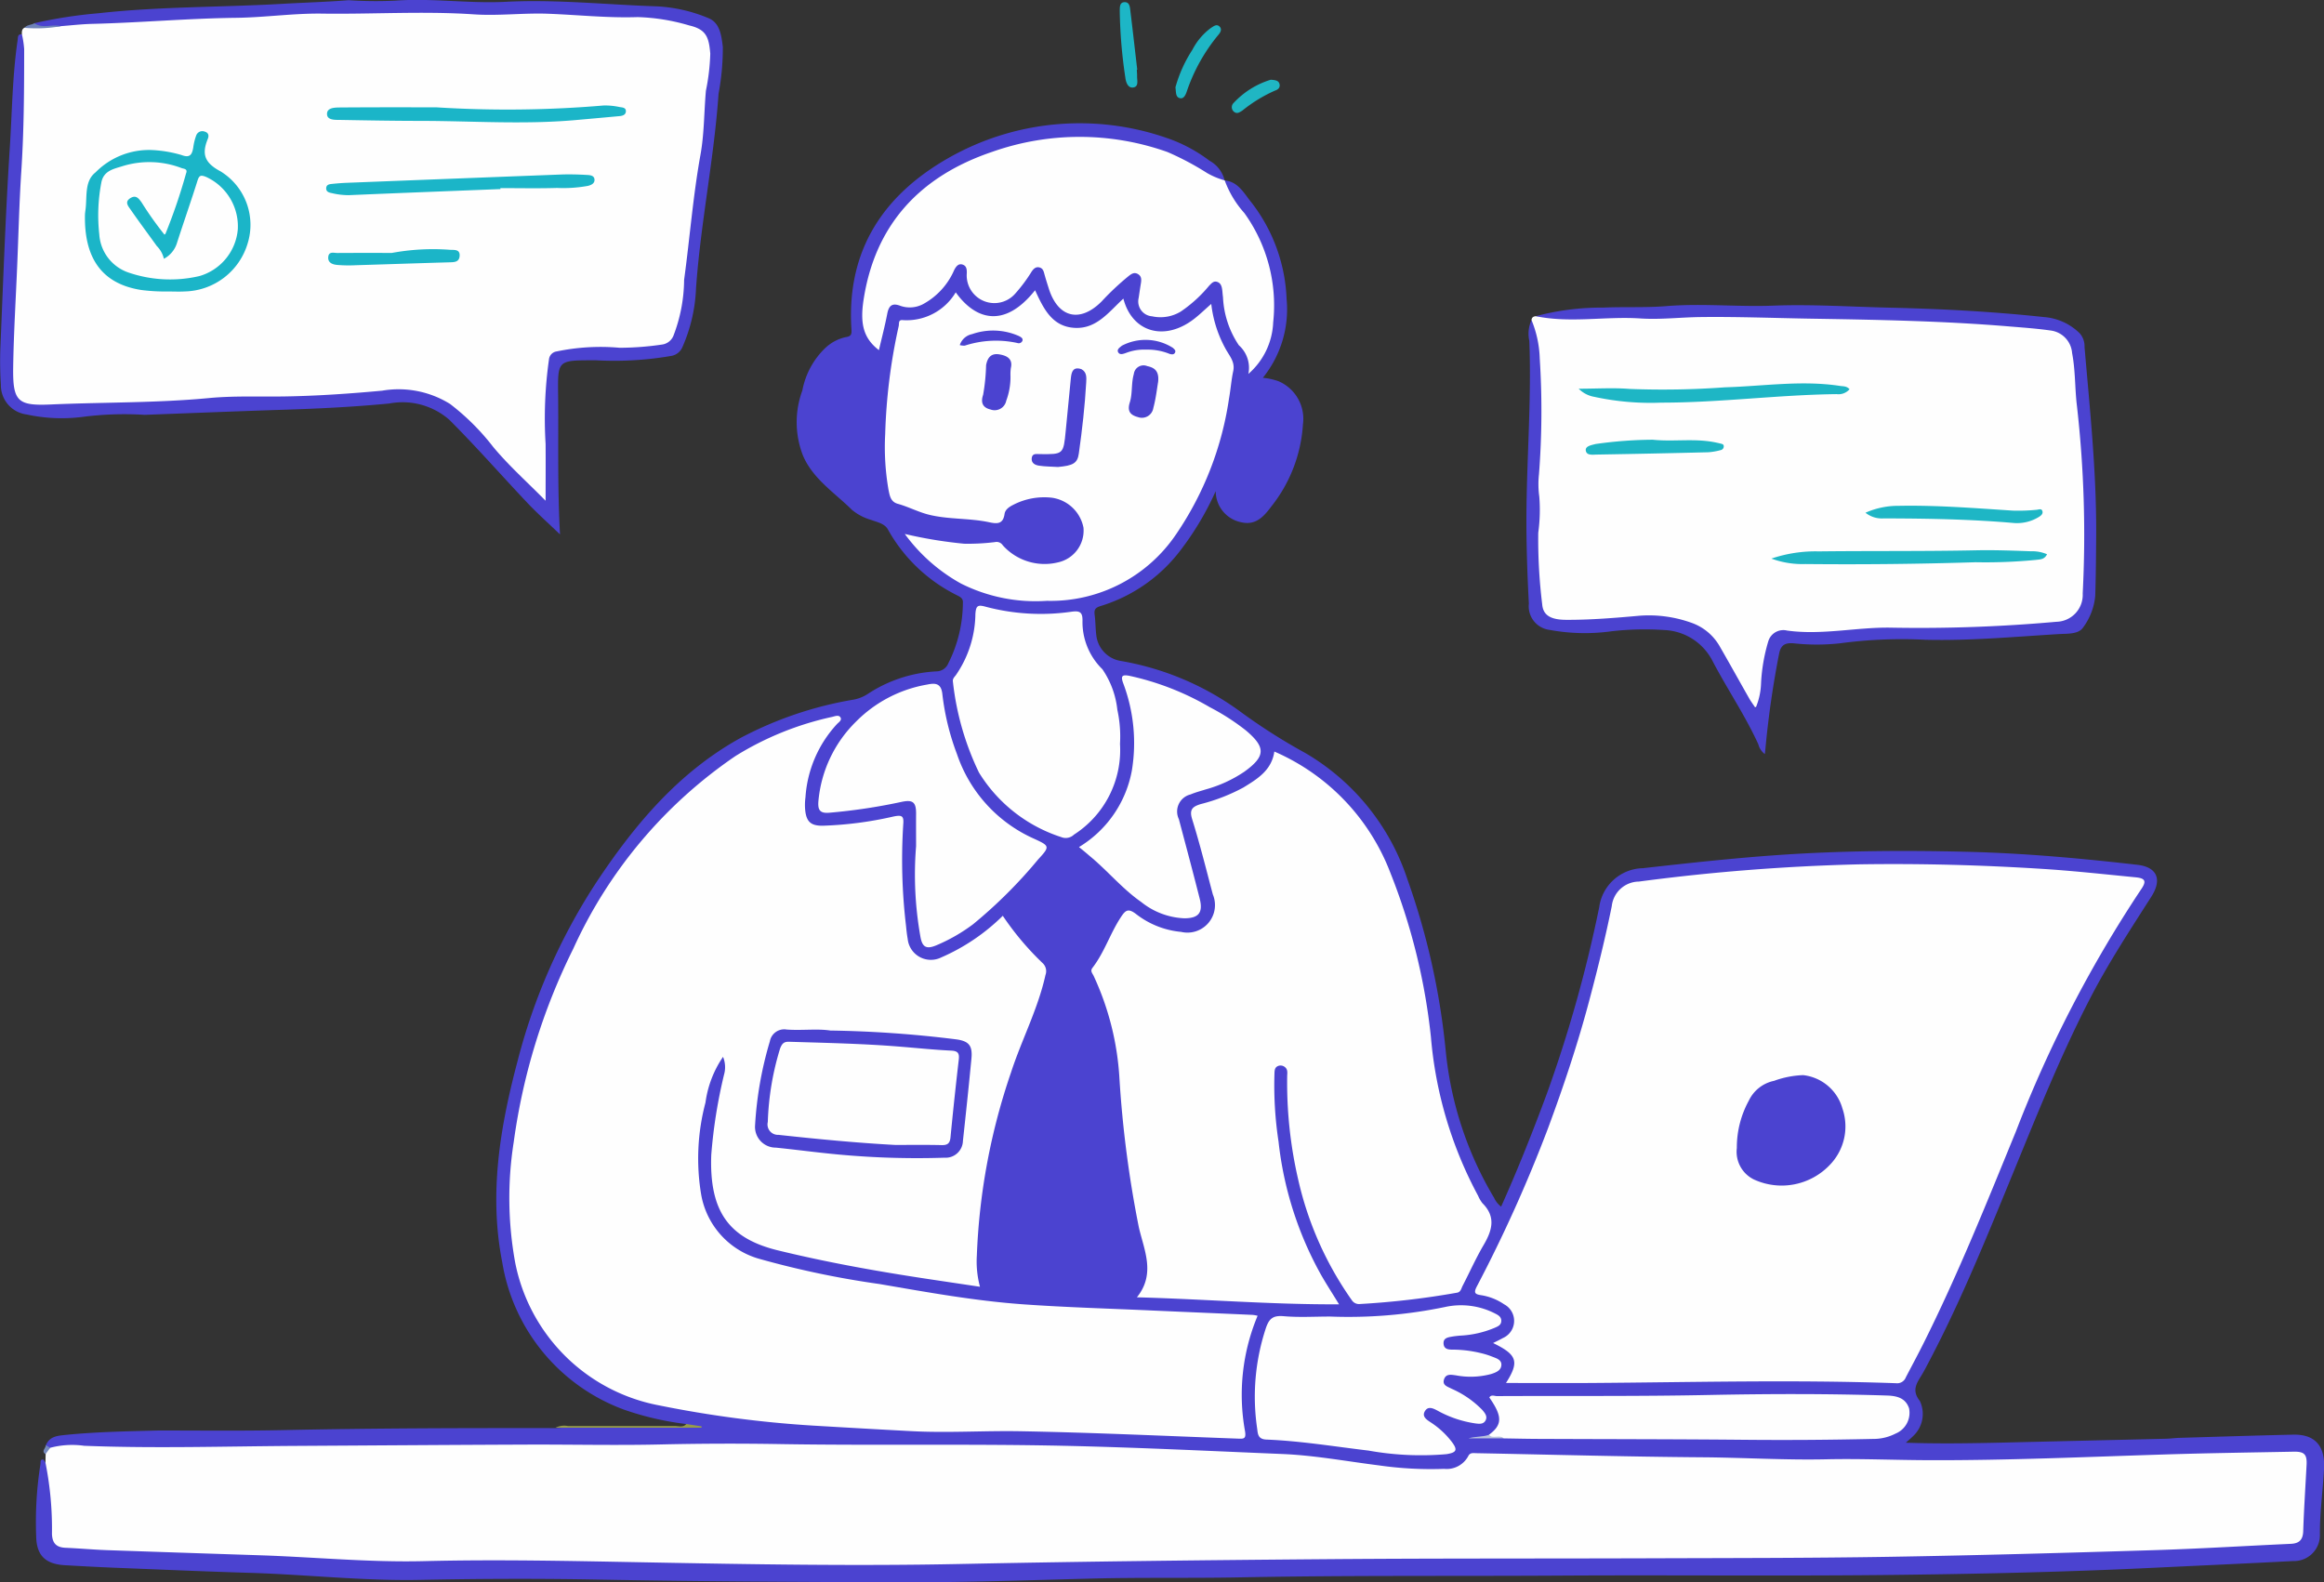 <svg xmlns="http://www.w3.org/2000/svg" width="142.804" height="97.23" viewBox="0 0 142.804 97.23">
  <rect x="0" y="0" width="142.804" height="97.23" fill="#333333" stroke="none"/>
  <g id="Group_2291" data-name="Group 2291" transform="translate(-103.245 -230.592)">
    <path id="Path_218" data-name="Path 218" d="M149.056,345.791a18.343,18.343,0,0,1-3.778-.868,11.651,11.651,0,0,1-7.535-9.088c-.824-4.2-.13-8.307.946-12.36a36.811,36.811,0,0,1,4.868-11.019c2.345-3.525,5.044-6.741,8.849-8.84a22.911,22.911,0,0,1,6.941-2.347,2.407,2.407,0,0,0,.841-.335,8.443,8.443,0,0,1,4.257-1.4.791.791,0,0,0,.706-.486,8.341,8.341,0,0,0,.9-3.735c.022-.257-.153-.345-.324-.437a9.864,9.864,0,0,1-4.275-4.048c-.205-.387-.684-.465-1.057-.607a3.215,3.215,0,0,1-1.154-.606c-1.071-1.06-2.415-1.913-3.02-3.352a5.632,5.632,0,0,1-.035-3.989,4.861,4.861,0,0,1,1.406-2.608,2.652,2.652,0,0,1,1.251-.67c.388-.052.377-.223.358-.521-.31-5.022,2.159-8.465,6.384-10.721a16.3,16.3,0,0,1,12.951-1.014,9.315,9.315,0,0,1,2.665,1.41,1.875,1.875,0,0,1,.932,1.213c-.407.189-.72-.064-1.034-.243a13.806,13.806,0,0,0-3.38-1.6c-4.934-1.248-9.625-.793-13.745,2.384a9.675,9.675,0,0,0-3.892,7.062,2.971,2.971,0,0,0,.443,2.253.364.364,0,0,0,.253.156c.184-.615.307-1.254.471-1.88.117-.447.359-.713.847-.6,1.4.315,2.24-.451,2.926-1.512a4.231,4.231,0,0,1,.422-.666c.168-.178.35-.357.626-.252a.572.572,0,0,1,.372.569,1.977,1.977,0,0,0,.072.65,1.57,1.57,0,0,0,2.6.542,7.68,7.68,0,0,0,.836-1.1c.18-.27.385-.572.775-.514s.48.4.582.72a4.6,4.6,0,0,0,.552,1.4,1.357,1.357,0,0,0,2,.435c.731-.4,1.141-1.149,1.791-1.637.353-.264.633-.784,1.17-.495.493.265.3.759.253,1.189-.122,1.064.431,1.565,1.5,1.337a3.361,3.361,0,0,0,1.819-1.121c.16-.18.29-.387.463-.556.233-.228.459-.525.838-.4.359.123.443.461.482.8a13.956,13.956,0,0,0,.359,1.806,3.137,3.137,0,0,0,.749,1.444,1.6,1.6,0,0,1,.464,1.342,4.082,4.082,0,0,0,.913-1.611,8.32,8.32,0,0,0-.166-5.234,13.4,13.4,0,0,0-1.891-3.446c-.241-.365-.65-.688-.466-1.223.779.074,1.146.712,1.543,1.228a10.312,10.312,0,0,1,2.262,6.055,6.7,6.7,0,0,1-1.459,4.849,3.9,3.9,0,0,1,.964.211,2.508,2.508,0,0,1,1.5,2.641,8.995,8.995,0,0,1-1.908,5.01c-.465.616-.953,1.234-1.89,1.014a1.947,1.947,0,0,1-1.562-1.913,18.239,18.239,0,0,1-2.143,3.608,9.706,9.706,0,0,1-4.925,3.453c-.33.1-.414.225-.371.542.055.413.048.833.1,1.246a1.8,1.8,0,0,0,1.5,1.587,17.4,17.4,0,0,1,7.376,3.134,35.92,35.92,0,0,0,3.965,2.523,14.078,14.078,0,0,1,6.273,7.751,44.154,44.154,0,0,1,2.358,10.553A21.734,21.734,0,0,0,198.7,331.9a1.361,1.361,0,0,0,.425.528c1.024-2.288,1.943-4.6,2.811-6.945a82.534,82.534,0,0,0,3.213-11.441,2.77,2.77,0,0,1,2.686-2.412c2.765-.311,5.53-.615,8.308-.808,3.858-.268,7.719-.294,11.581-.2,3.511.083,7.008.4,10.5.8,1.2.139,1.536.891.855,1.958-1.309,2.051-2.644,4.084-3.763,6.251-1.823,3.527-3.286,7.21-4.792,10.875-1.565,3.809-3.109,7.626-5.02,11.28-.183.349-.359.7-.565,1.039-.309.5-.579.925-.087,1.543a1.86,1.86,0,0,1-.372,2.125c-.132.136-.281.257-.486.444,1.936.067,3.791.04,5.645,0q5.166-.122,10.332-.244c.24-.006.48-.034.72-.051,2.367-.069,4.733-.147,7.1-.2,1.349-.032,1.97.7,1.9,2.072s-.264,2.705-.255,4.069a1.589,1.589,0,0,1-1.636,1.626c-2.761.145-5.523.268-8.284.4-5.655.278-11.316.4-16.976.46-6.626.067-13.253-.006-19.879.035-6.518.04-13.037-.02-19.554.107-3,.058-6.012,0-9.015.072-3.926.1-7.851.242-11.778.231-6.23-.018-12.461-.049-18.69-.166-3.644-.068-7.283-.054-10.926.019-3.515.07-7.012-.332-10.521-.435-2.7-.08-5.394-.2-8.091-.305-1.074-.043-2.148-.1-3.222-.162-1.182-.069-1.732-.593-1.756-1.762a22.727,22.727,0,0,1,.263-4.46c.017-.1-.038-.292.164-.268.055.006.1.131.144.2.288.165.31.46.354.741a27.994,27.994,0,0,1,.261,3.28c.032.78.205.962.979,1.012,2.474.159,4.951.23,7.429.3,2.584.072,5.172.166,7.755.337,2.122.14,4.249.206,6.38.177,3.578-.049,7.161-.112,10.735.018,2.767.1,5.534-.03,8.293.118,3.841.206,7.682.129,11.521.087,3.291-.036,6.585-.018,9.873-.138,2.765-.1,5.529-.024,8.291-.11,5.987-.187,11.975-.082,17.963-.123,4.892-.033,9.786.1,14.676-.023,3.688-.094,7.377,0,11.059-.132,3.6-.129,7.2-.054,10.791-.246,3.767-.2,7.541-.221,11.3-.524.689-.055.836-.193.875-.883.067-1.2.148-2.408.177-3.615.012-.511-.175-.742-.673-.738a21.623,21.623,0,0,0-2.894.07,5.935,5.935,0,0,1-.919.053c-4.193-.055-8.38.2-12.569.3-4.017.1-8.03.046-12.045.066-2.458.012-4.913-.086-7.369-.13-4.475-.081-8.949-.233-13.426-.236a2.125,2.125,0,0,0-1.639.5,1.969,1.969,0,0,1-1.356.423,21.208,21.208,0,0,1-3.94-.207,81.159,81.159,0,0,0-9.7-.866c-2.7-.081-5.394-.157-8.088-.262-5.554-.218-11.106-.04-16.659-.1a28.382,28.382,0,0,0-3.352-.127,56.564,56.564,0,0,1-6.105.051,40.445,40.445,0,0,1-6.239-.038,16.776,16.776,0,0,0-2.494.119q-5.664-.029-11.329,0c-1.907.008-3.819-.071-5.719.031-1.845.1-3.686.073-5.528.091-1.733.017-3.461-.2-5.2-.13-.351.015-.7.05-1.052.055a.423.423,0,0,1-.4-.267c.224-.577.742-.6,1.24-.654,1.9-.189,3.8-.218,5.7-.269,2.542,0,5.084.032,7.624-.023,5.587-.12,11.175-.129,16.763-.123,1.332-.1,2.665-.024,4-.041,1.472-.019,2.943.021,4.406-.025C149.34,345.854,149.156,345.909,149.056,345.791Z" transform="translate(-3.639 -27.684)" fill="#4b43d0" fill-rule="evenodd"/>
    <path id="Path_219" data-name="Path 219" d="M110.911,481.254a5.281,5.281,0,0,1,2.089-.123c4.343.171,8.684.032,13.026.007,4.717-.027,9.435-.062,14.152-.08,2.737-.011,5.476.055,8.212-.008q3.75-.087,7.5-.021c5.839.092,11.679-.025,17.516.107,4.408.1,8.813.318,13.219.5,1.995.083,3.959.453,5.936.7a22.4,22.4,0,0,0,4,.213,1.506,1.506,0,0,0,1.482-.775c.112-.24.316-.192.508-.188,4.629.089,9.258.218,13.888.252,2.546.019,5.088.18,7.636.123,2.061-.045,4.124.047,6.186.055,4.869.02,9.732-.2,14.6-.352,2.633-.083,5.267-.119,7.9-.17.664-.013.832.166.8.808-.071,1.358-.163,2.717-.207,4.076-.018.531-.245.754-.752.778-2.85.131-5.7.307-8.551.394-5.4.165-10.793.317-16.19.405-4.849.079-9.7.073-14.551.09-6.76.023-13.52,0-20.279.057-7.389.06-14.778.141-22.166.293-6.454.132-12.9.022-19.356-.1-4.542-.084-9.084-.187-13.626-.075-3.384.084-6.748-.251-10.123-.361q-4.671-.152-9.343-.313c-.855-.031-1.709-.109-2.564-.146-.565-.025-.812-.277-.833-.859a20.683,20.683,0,0,0-.4-4.375q.006-.264.012-.527C110.524,481.371,110.8,481.371,110.911,481.254Z" transform="translate(-4.582 -161.689)" fill="#fefefe" fill-rule="evenodd"/>
    <path id="Path_220" data-name="Path 220" d="M105.6,248.835c0-.154-.015-.313.16-.4a22.3,22.3,0,0,1,2.226-.265c1.722-.2,3.458-.185,5.183-.324,3.322-.269,6.666-.1,9.983-.5a5.945,5.945,0,0,1,.855-.023c2.521.064,5.042-.009,7.563,0,1.075,0,2.143.225,3.219.129,3.093-.276,6.172.234,9.263.153a8.723,8.723,0,0,1,3.073.673,1.5,1.5,0,0,1,.927,1.332,3.988,3.988,0,0,1,.006,1.248c-.454,3.278-.693,6.582-1.2,9.857-.23,1.486-.409,3-.493,4.51a5.753,5.753,0,0,1-.463,1.977,1.491,1.491,0,0,1-1.175.932,19.021,19.021,0,0,1-3.349.144,12.7,12.7,0,0,0-2.427.14.92.92,0,0,0-.832.86,12.876,12.876,0,0,0-.177,1.766c.01,1.778,0,3.556,0,5.334a5.636,5.636,0,0,1-.016.658c-.022.193-.013.428-.223.515s-.368-.088-.514-.213c-.52-.444-.9-1.013-1.382-1.5-1.1-1.125-2.125-2.328-3.228-3.456a5,5,0,0,0-3.488-1.466,25.307,25.307,0,0,0-3.218.175c-2.321.175-4.652.111-6.966.256-3.414.215-6.84.087-10.246.452a7.359,7.359,0,0,1-2.489-.118,1.445,1.445,0,0,1-1.276-1.378,4.28,4.28,0,0,1-.028-.789q.186-4.764.368-9.527c.132-3.549.415-7.1.29-10.652C105.525,249.167,105.467,248.987,105.6,248.835Z" transform="translate(-1.011 -16.137)" fill="#fefefe" fill-rule="evenodd"/>
    <path id="Path_221" data-name="Path 221" d="M104.591,247.851a5.922,5.922,0,0,1,.139.909c0,2.5-.011,5-.175,7.5-.127,1.948-.173,3.9-.255,5.853-.086,2.059-.213,4.117-.245,6.178-.033,2.122.267,2.4,2.3,2.311,3.241-.144,6.49-.087,9.726-.394,1.545-.147,3.112-.073,4.67-.1,2-.033,3.988-.171,5.977-.354a5.982,5.982,0,0,1,4.174.817,14.4,14.4,0,0,1,2.642,2.632c.971,1.168,2.105,2.173,3.227,3.316,0-1.164.009-2.329,0-3.493a25.783,25.783,0,0,1,.206-5.185.552.552,0,0,1,.48-.5,13.22,13.22,0,0,1,3.86-.224,18.039,18.039,0,0,0,2.622-.2.883.883,0,0,0,.7-.573,9.753,9.753,0,0,0,.643-3.4c.349-2.562.546-5.141,1.006-7.692.232-1.288.217-2.62.333-3.93a13.091,13.091,0,0,0,.269-2.281c-.085-1-.238-1.491-1.3-1.734a12.311,12.311,0,0,0-3.166-.511c-1.846.063-3.682-.14-5.522-.207-1.508-.055-3.025.14-4.538.038-3.115-.21-6.23,0-9.346-.045-1.751-.023-3.5.236-5.258.258-2.961.036-5.911.3-8.87.373-.635.016-1.268.091-1.9.139a7.875,7.875,0,0,1-1.337.039c-.147.005-.317.014-.295-.221a28.582,28.582,0,0,1,3.949-.612c3.754-.417,7.53-.361,11.292-.578,1.354-.078,2.71-.114,4.062-.223a25.245,25.245,0,0,0,2.891.026c2.26-.161,4.518.189,6.776.073,3.1-.159,6.174.177,9.26.278a9.437,9.437,0,0,1,3.191.726c.708.284.8,1.09.882,1.774a15.2,15.2,0,0,1-.263,2.873c-.276,4-1.1,7.939-1.383,11.936a9.889,9.889,0,0,1-.829,3.614.905.905,0,0,1-.711.563,20.458,20.458,0,0,1-4.587.267c-2.454,0-2.368-.053-2.346,2.3.026,2.741-.047,5.482.114,8.4-.727-.7-1.385-1.284-1.988-1.921-1.611-1.7-3.156-3.469-4.814-5.124a4.368,4.368,0,0,0-3.688-1c-2.141.206-4.286.314-6.434.382-2.868.092-5.734.208-8.6.315a19.917,19.917,0,0,0-3.806.126,10.175,10.175,0,0,1-3.456-.151,1.811,1.811,0,0,1-1.571-1.825,22.206,22.206,0,0,1-.03-2.3c.175-4.094.315-8.192.579-12.28.142-2.205.158-4.424.483-6.617C104.352,248.023,104.326,247.834,104.591,247.851Z" transform="translate(0 -15.153)" fill="#4b43d0" fill-rule="evenodd"/>
    <path id="Path_222" data-name="Path 222" d="M107.84,249.536c.511.354,1.1.03,1.632.182a8.643,8.643,0,0,1-2.234.1C107.391,249.62,107.649,249.65,107.84,249.536Z" transform="translate(-2.487 -17.515)" fill="#6e83b9" fill-rule="evenodd"/>
    <path id="Path_223" data-name="Path 223" d="M110.742,481.4l-.287.391c-.294-.193.03-.369.015-.555Z" transform="translate(-4.413 -161.833)" fill="#7589bd" fill-rule="evenodd"/>
    <path id="Path_224" data-name="Path 224" d="M352.784,297.268c.012-.164.118-.223.264-.239,1.29-.032,2.583-.058,3.869-.071,1.326-.014,2.664-.045,4,.048,1,.07,2-.167,3.015-.114,1.971.1,3.946.011,5.921.076,1.2.039,2.406.072,3.609.091,3.09.049,6.181.134,9.257.479a14.221,14.221,0,0,1,1.9.158,1.823,1.823,0,0,1,1.608,1.725c.313,1.821.256,3.672.478,5.5a32.322,32.322,0,0,1,.216,5.181c-.046,1.173-.025,2.36-.074,3.54a4.658,4.658,0,0,1-.12.976A1.7,1.7,0,0,1,385.036,316c-2.1.18-4.2.333-6.3.378-1.332.028-2.667-.029-4,.021a22.12,22.12,0,0,0-3.672.229,4.024,4.024,0,0,1-1.443-.02,4.457,4.457,0,0,0-1.181-.042,1,1,0,0,0-.994.877,16.682,16.682,0,0,0-.4,2.532c-.015.41-.064.974-.474,1.08s-.6-.436-.8-.762c-.525-.887-.942-1.835-1.5-2.7a3.825,3.825,0,0,0-2.33-1.691,11.728,11.728,0,0,0-4.51-.083,13.884,13.884,0,0,1-2.826.029c-1.024-.085-1.277-.381-1.37-1.405a36.828,36.828,0,0,1-.178-5.248c.075-1.455.042-2.929.053-4.395.008-.939.112-1.869.066-2.82C353.1,300.4,352.951,298.835,352.784,297.268Z" transform="translate(-155.431 -47.007)" fill="#fefefe" fill-rule="evenodd"/>
    <path id="Path_225" data-name="Path 225" d="M352.263,296.369a6.7,6.7,0,0,1,.506,2.368,50.77,50.77,0,0,1-.047,7.1,5.612,5.612,0,0,0,.018,1.375,10.273,10.273,0,0,1-.063,2.229,32.729,32.729,0,0,0,.243,4.4c.053.676.533.945,1.46.95,1.517.009,3.025-.119,4.533-.253a7.736,7.736,0,0,1,3.17.432,3.226,3.226,0,0,1,1.737,1.438c.624,1.082,1.228,2.174,1.846,3.26.1.167.214.32.366.545a4.2,4.2,0,0,0,.334-1.51,10.858,10.858,0,0,1,.444-2.586.966.966,0,0,1,1.159-.666c2.115.292,4.2-.2,6.3-.18a94.335,94.335,0,0,0,10.245-.36,1.653,1.653,0,0,0,1.618-1.738,70.318,70.318,0,0,0-.351-11.5c-.135-1.084-.091-2.187-.3-3.272a1.512,1.512,0,0,0-1.321-1.39c-.845-.121-1.7-.18-2.551-.251-4.047-.337-8.1-.409-12.161-.476-2.26-.037-4.52-.127-6.779-.1-1.24.013-2.484.168-3.726.086-2.139-.141-4.289.3-6.42-.139a15.732,15.732,0,0,1,4.157-.528c1.285-.057,2.6.013,3.866-.091,2.2-.18,4.38.055,6.57-.029,2.385-.091,4.78.071,7.172.125,3.159.072,6.311.238,9.456.576a3.5,3.5,0,0,1,2.2.995,1.185,1.185,0,0,1,.3.838c.33,3.866.743,7.725.716,11.617-.009,1.228-.018,2.456-.058,3.683a3.854,3.854,0,0,1-.741,1.939c-.283.431-.964.38-1.465.41-2.733.163-5.457.419-8.209.352a28.57,28.57,0,0,0-5.251.214,13.1,13.1,0,0,1-2.887,0c-.478-.029-.759.081-.87.627a58.278,58.278,0,0,0-.842,5.842c-.01.1-.022.207-.036.34a1.066,1.066,0,0,1-.4-.6c-.821-1.8-1.938-3.432-2.847-5.181a3.49,3.49,0,0,0-2.912-1.84,17.858,17.858,0,0,0-3.281.077,11.922,11.922,0,0,1-3.792-.088A1.459,1.459,0,0,1,352.1,313.8c-.1-1.9-.166-3.8-.148-5.707.034-3.483.313-6.964.175-10.45A2.007,2.007,0,0,1,352.263,296.369Z" transform="translate(-154.91 -46.108)" fill="#4b43d0" fill-rule="evenodd"/>
    <path id="Path_226" data-name="Path 226" d="M286.733,250.246c.006.131.018.262.016.393-.006.267.123.66-.255.7-.33.035-.441-.371-.468-.621a30.035,30.035,0,0,1-.342-4.1c.006-.206-.013-.5.27-.522.328-.028.352.279.379.509.149,1.213.285,2.427.426,3.641Z" transform="translate(-113.633 -15.369)" fill="#1db6c6" fill-rule="evenodd"/>
    <path id="Path_227" data-name="Path 227" d="M294.768,253.678a8.273,8.273,0,0,1,1.042-2.308,3.87,3.87,0,0,1,1.131-1.336c.166-.1.344-.266.527-.1s.066.375-.065.523a10.942,10.942,0,0,0-1.954,3.522c-.067.18-.176.418-.4.367C294.765,254.284,294.812,253.983,294.768,253.678Z" transform="translate(-119.295 -17.72)" fill="#1eb6c5" fill-rule="evenodd"/>
    <path id="Path_228" data-name="Path 228" d="M306.343,258.74c.293.021.5.046.546.291.035.207-.109.322-.288.379a8.864,8.864,0,0,0-2,1.224c-.172.109-.335.233-.528.064a.36.36,0,0,1-.007-.534A5.175,5.175,0,0,1,306.343,258.74Z" transform="translate(-125.015 -23.248)" fill="#20b6c3" fill-rule="evenodd"/>
    <path id="Path_229" data-name="Path 229" d="M201.805,477.8l.943.144-.01.081h-8.963a1.21,1.21,0,0,1,.767-.1c2.194,0,4.389,0,6.583,0C201.353,477.925,201.613,478.026,201.805,477.8Z" transform="translate(-56.389 -159.696)" fill="#969c49" fill-rule="evenodd"/>
    <path id="Path_230" data-name="Path 230" d="M216.552,374.667a17.581,17.581,0,0,0,2.433,2.894.677.677,0,0,1,.19.744c-.46,2.085-1.462,3.975-2.118,5.991a39.191,39.191,0,0,0-2.1,11.26,5.967,5.967,0,0,0,.193,1.909l-2.735-.408c-3.254-.483-6.491-1.049-9.689-1.83-3.025-.739-4.214-2.416-4.088-5.86a31.3,31.3,0,0,1,.784-4.931,1.674,1.674,0,0,0-.06-1.1,6.494,6.494,0,0,0-1.079,2.81,13.416,13.416,0,0,0-.262,5.67,5,5,0,0,0,3.625,3.949,55.859,55.859,0,0,0,7.329,1.532c2.937.505,5.876,1.038,8.853,1.249,2.6.184,5.217.257,7.826.375,2.082.093,4.165.179,6.248.272a2.2,2.2,0,0,1,.308.055,12.571,12.571,0,0,0-.775,7.085c.086.5-.092.479-.444.465-4.451-.163-8.9-.374-13.354-.454-2.234-.04-4.472.112-6.708-.006q-3.032-.161-6.063-.342a69,69,0,0,1-9.448-1.244,11.108,11.108,0,0,1-8.829-8.778,22.062,22.062,0,0,1-.089-7.4,38.208,38.208,0,0,1,3.66-11.884,28.646,28.646,0,0,1,9.963-11.838,18.83,18.83,0,0,1,5.941-2.407c.169-.04.391-.135.5.012.134.182-.092.313-.2.427a7.335,7.335,0,0,0-1.937,4.5,3.557,3.557,0,0,0-.017.788c.074.714.347.965,1.067.961a22.582,22.582,0,0,0,4.364-.568c.52-.105.64-.036.594.49a34.366,34.366,0,0,0,.172,6.24c.025.262.053.525.1.783a1.433,1.433,0,0,0,2.06,1.149A12.416,12.416,0,0,0,216.552,374.667Z" transform="translate(-51.688 -87.796)" fill="#fefefe" fill-rule="evenodd"/>
    <path id="Path_231" data-name="Path 231" d="M345.49,418.437c.837-1.317.689-1.736-.792-2.455.215-.109.411-.2.6-.306a1.152,1.152,0,0,0,.076-2.076,3.448,3.448,0,0,0-1.4-.557c-.367-.055-.489-.126-.283-.525a87.721,87.721,0,0,0,4.369-9.7c.976-2.629,1.863-5.284,2.578-8,.5-1.886.965-3.774,1.352-5.685a1.693,1.693,0,0,1,1.663-1.51,125.678,125.678,0,0,1,13.509-1.059c3.8-.06,7.595.042,11.385.285,1.882.121,3.759.33,5.636.512.6.058.68.242.325.753a76.421,76.421,0,0,0-7.682,14.858c-1.8,4.4-3.569,8.813-5.7,13.068-.344.686-.707,1.361-1.063,2.041a.57.57,0,0,1-.6.37c-6.232-.225-12.464-.058-18.7-.015C349.033,418.447,347.3,418.437,345.49,418.437Z" transform="translate(-149.706 -102.854)" fill="#fefefe" fill-rule="evenodd"/>
    <path id="Path_232" data-name="Path 232" d="M296.289,402.181c-4.163.02-8.229-.319-12.421-.431,1.169-1.452.437-2.907.117-4.312a68.163,68.163,0,0,1-1.189-9.119,17.264,17.264,0,0,0-1.591-6.332c-.074-.147-.216-.292-.071-.48.727-.94,1.081-2.089,1.725-3.081.295-.454.454-.612.954-.232a5.291,5.291,0,0,0,2.776,1.1,1.692,1.692,0,0,0,1.944-2.305c-.41-1.545-.795-3.1-1.271-4.624-.189-.606.038-.772.527-.925a11.387,11.387,0,0,0,2.624-1.02c.863-.53,1.736-1.057,1.9-2.209a13.282,13.282,0,0,1,7.121,7.429,38.087,38.087,0,0,1,2.5,10.109,24.969,24.969,0,0,0,2.9,9.763,2.044,2.044,0,0,0,.264.453c.849.842.6,1.677.073,2.575-.476.811-.859,1.675-1.292,2.511-.085.166-.11.392-.365.42a50.32,50.32,0,0,1-5.937.691.526.526,0,0,1-.5-.231,20.761,20.761,0,0,1-3.292-7.39,26.436,26.436,0,0,1-.683-6.389c.006-.193.048-.4-.138-.548a.415.415,0,0,0-.436-.063c-.22.1-.2.323-.209.516a22.935,22.935,0,0,0,.253,4.131,21.591,21.591,0,0,0,2.494,7.969C295.419,400.807,295.83,401.427,296.289,402.181Z" transform="translate(-110.763 -91.433)" fill="#fefefe" fill-rule="evenodd"/>
    <path id="Path_233" data-name="Path 233" d="M251.787,293.17c1.154,1.624,2.942,2.306,4.875-.128.515,1.118,1.047,2.26,2.475,2.314,1.327.051,2.073-1,2.951-1.8.537,2.072,2.521,2.637,4.317,1.269.346-.264.659-.571,1.083-.942a7.43,7.43,0,0,0,.918,2.826c.242.419.548.764.431,1.305s-.158,1.128-.259,1.687a19.9,19.9,0,0,1-3.236,8.316,9.3,9.3,0,0,1-7.953,4.112,10.213,10.213,0,0,1-5.279-1.062,10.664,10.664,0,0,1-3.453-3.048,27.3,27.3,0,0,0,3.643.6,13.416,13.416,0,0,0,1.9-.1.452.452,0,0,1,.479.2,3.455,3.455,0,0,0,3.388,1.047,2,2,0,0,0,1.57-2.129,2.3,2.3,0,0,0-1.968-1.848,4.143,4.143,0,0,0-2.355.443c-.25.124-.489.295-.526.553-.091.64-.457.619-.948.514-1.2-.257-2.442-.167-3.643-.449-.687-.161-1.305-.5-1.977-.685-.447-.126-.492-.519-.568-.879a15.338,15.338,0,0,1-.2-3.41,34.883,34.883,0,0,1,.832-6.64c.032-.156-.04-.39.249-.358A3.516,3.516,0,0,0,251.787,293.17Z" transform="translate(-89.814 -44.613)" fill="#fefefe" fill-rule="evenodd"/>
    <path id="Path_234" data-name="Path 234" d="M266,270.723a6.183,6.183,0,0,0,1.208,2.009,9.711,9.711,0,0,1,1.771,6.716,4.427,4.427,0,0,1-1.525,3.169,1.855,1.855,0,0,0-.585-1.762,5.744,5.744,0,0,1-.974-2.959c-.024-.152-.028-.307-.05-.459-.029-.2-.083-.4-.3-.474-.231-.081-.355.091-.5.231a8.328,8.328,0,0,1-1.743,1.589,2.4,2.4,0,0,1-1.768.293.916.916,0,0,1-.821-1.129c.045-.3.09-.606.139-.908.037-.228.039-.437-.2-.568-.219-.118-.382,0-.539.119a16.2,16.2,0,0,0-1.678,1.575c-1.335,1.337-2.684,1-3.25-.811-.091-.291-.186-.582-.265-.877-.047-.175-.091-.343-.29-.4-.237-.068-.377.085-.491.247a9.438,9.438,0,0,1-1.019,1.367,1.7,1.7,0,0,1-2.968-1.261c.007-.237-.014-.461-.27-.536s-.394.135-.5.329a4.336,4.336,0,0,1-1.908,2.1,1.749,1.749,0,0,1-1.4.111c-.517-.2-.715-.006-.811.494-.145.752-.34,1.494-.511,2.228-.881-.681-1.177-1.5-.952-3.029.7-4.718,3.517-7.671,7.912-9.157a16.131,16.131,0,0,1,10.772.011,17.3,17.3,0,0,1,2.433,1.291,4.689,4.689,0,0,0,1.085.453Z" transform="translate(-87.5 -29.046)" fill="#fefefe" fill-rule="evenodd"/>
    <path id="Path_235" data-name="Path 235" d="M268.762,352.939a6.176,6.176,0,0,1-2.83,5.577.728.728,0,0,1-.779.151,9.282,9.282,0,0,1-5.058-3.97,17.106,17.106,0,0,1-1.6-5.584c-.03-.175.091-.284.182-.4a6.749,6.749,0,0,0,1.2-3.758c.036-.529.161-.578.645-.442a13.215,13.215,0,0,0,5.278.3c.488-.062.661.027.658.535a4.051,4.051,0,0,0,1.22,3,5.411,5.411,0,0,1,.921,2.494A7.683,7.683,0,0,1,268.762,352.939Z" transform="translate(-96.696 -76.631)" fill="#fefefe" fill-rule="evenodd"/>
    <path id="Path_236" data-name="Path 236" d="M312.33,459.14a29.235,29.235,0,0,0,7.059-.587,4.576,4.576,0,0,1,3.074.4c.2.1.4.212.379.48-.016.24-.221.318-.395.395a6.189,6.189,0,0,1-2.038.479,5.679,5.679,0,0,0-.589.065c-.26.047-.558.086-.521.457.032.327.321.345.552.343a7.5,7.5,0,0,1,1.753.218,4.949,4.949,0,0,1,.687.216c.242.095.559.181.559.485,0,.362-.336.486-.63.581a4.858,4.858,0,0,1-2.153.083c-.285-.037-.613-.118-.736.233-.135.385.224.459.466.591a5.973,5.973,0,0,1,1.88,1.3c.155.186.336.39.2.646s-.417.21-.653.178a6.812,6.812,0,0,1-2.29-.777c-.264-.14-.569-.294-.765,0-.232.346.076.544.344.72a5.194,5.194,0,0,1,1.257,1.151c.414.53.349.7-.3.8a18.211,18.211,0,0,1-4.783-.22c-2.09-.249-4.171-.592-6.277-.677-.544-.022-.523-.381-.569-.692a13.417,13.417,0,0,1,.517-6.094c.213-.668.462-.856,1.146-.794C310.44,459.2,311.388,459.14,312.33,459.14Z" transform="translate(-127.349 -147.64)" fill="#fefefe" fill-rule="evenodd"/>
    <path id="Path_237" data-name="Path 237" d="M242.585,367.143c0-.657-.005-1.314,0-1.971.008-.731-.194-.9-.909-.743a35.271,35.271,0,0,1-4.415.662c-.577.052-.718-.159-.68-.686a7.823,7.823,0,0,1,2.333-4.931,8.067,8.067,0,0,1,4.354-2.259c.483-.1.862-.1.933.6a15.308,15.308,0,0,0,.9,3.683,8.753,8.753,0,0,0,4.735,5.192c.97.445.984.474.245,1.277a29.4,29.4,0,0,1-3.995,3.979,10.551,10.551,0,0,1-2.272,1.3c-.6.247-.851.106-.964-.544A21.763,21.763,0,0,1,242.585,367.143Z" transform="translate(-83.049 -84.554)" fill="#fefefe" fill-rule="evenodd"/>
    <path id="Path_238" data-name="Path 238" d="M279.05,366.349a6.948,6.948,0,0,0,3.253-4.727,10.4,10.4,0,0,0-.525-5.313c-.185-.487-.076-.573.393-.479a16.833,16.833,0,0,1,4.924,1.927,13.9,13.9,0,0,1,2.2,1.415c1.248,1.048,1.224,1.6-.082,2.544a8.038,8.038,0,0,1-2.375,1.09c-.313.1-.633.181-.934.309a1.08,1.08,0,0,0-.717,1.518c.432,1.628.869,3.255,1.281,4.888.217.861-.066,1.2-.938,1.206a4.525,4.525,0,0,1-2.653-1c-1.177-.821-2.084-1.941-3.186-2.844C279.5,366.716,279.3,366.551,279.05,366.349Z" transform="translate(-109.504 -83.701)" fill="#fefefe" fill-rule="evenodd"/>
    <path id="Path_239" data-name="Path 239" d="M345.827,475.422c.839-.617.847-1.128.031-2.3.124-.193.316-.083.467-.083,4.323-.022,8.648.02,12.97-.068,3.664-.074,7.324-.085,10.986.032.616.02,1.152.145,1.369.786a1.381,1.381,0,0,1-.828,1.553,2.986,2.986,0,0,1-1.393.329q-3.975.09-7.952.052c-4.145-.038-8.289-.036-12.434-.054-.768,0-1.536-.02-2.3-.031C346.458,475.464,346.06,475.8,345.827,475.422Z" transform="translate(-151.098 -156.65)" fill="#fefefe" fill-rule="evenodd"/>
    <path id="Path_241" data-name="Path 241" d="M343.762,479.566c.257.271.65-.04.911.214h-2.162C342.924,479.655,343.356,479.7,343.762,479.566Z" transform="translate(-149.032 -160.794)" fill="#b9c3dd" fill-rule="evenodd"/>
    <path id="Path_242" data-name="Path 242" d="M122.184,276.976a11.688,11.688,0,0,1-1.637-.091c-2.587-.4-3.494-2.149-3.466-4.554,0-.175.035-.349.051-.524.072-.757-.054-1.642.6-2.151a4.621,4.621,0,0,1,3.412-1.375,7.7,7.7,0,0,1,1.873.309c.52.2.648-.032.72-.462a3.432,3.432,0,0,1,.19-.763.4.4,0,0,1,.5-.219c.246.069.291.243.2.462-.373.921-.208,1.457.793,1.989a3.856,3.856,0,0,1,1.662,4.417,4.129,4.129,0,0,1-3.847,2.959C122.887,276.994,122.535,276.976,122.184,276.976Z" transform="translate(-8.617 -28.471)" fill="#1bb5c8" fill-rule="evenodd"/>
    <path id="Path_243" data-name="Path 243" d="M163.23,263.035a69.8,69.8,0,0,0,10.317-.114,4.4,4.4,0,0,1,.976.1c.165.023.388.036.368.276-.017.206-.206.262-.39.279-.914.083-1.828.167-2.743.247-3.149.276-6.3.051-9.451.046-1.643,0-3.287-.03-4.93-.059-.334-.006-.85.036-.849-.371s.526-.391.859-.394C159.512,263.027,161.638,263.035,163.23,263.035Z" transform="translate(-33.188 -25.848)" fill="#1bb5c8" fill-rule="evenodd"/>
    <path id="Path_244" data-name="Path 244" d="M167.1,275.066c-3.109.123-6.218.241-9.327.374a4.442,4.442,0,0,1-1.037-.126c-.177-.033-.359-.082-.343-.316.013-.2.181-.232.334-.248.3-.031.609-.057.914-.069q6.572-.258,13.144-.509c.547-.021,1.1-.006,1.644.026.177.01.439.029.45.289.01.235-.2.33-.4.381a8.466,8.466,0,0,1-1.9.128c-1.161.036-2.324.01-3.486.01Z" transform="translate(-33.103 -32.854)" fill="#1bb5c8" fill-rule="evenodd"/>
    <path id="Path_245" data-name="Path 245" d="M160.637,286.575a13.933,13.933,0,0,1,3.55-.193c.251.02.652-.06.611.394-.035.381-.352.368-.652.377-1.9.054-3.807.121-5.711.177a8.468,8.468,0,0,1-1.182-.019c-.253-.028-.551-.123-.528-.47.025-.379.341-.261.56-.262C158.4,286.572,159.52,286.575,160.637,286.575Z" transform="translate(-33.311 -40.44)" fill="#1bb5c8" fill-rule="evenodd"/>
    <path id="Path_246" data-name="Path 246" d="M408.8,335.651c-.169.348-.455.313-.707.35a32.014,32.014,0,0,1-3.682.141q-5.23.164-10.464.111a5.507,5.507,0,0,1-2.084-.335,8.454,8.454,0,0,1,2.919-.443c3.225-.037,6.452,0,9.677-.067,1.12-.022,2.234.019,3.35.06A2.3,2.3,0,0,1,408.8,335.651Z" transform="translate(-179.77 -70.998)" fill="#1eb6c5" fill-rule="evenodd"/>
    <path id="Path_247" data-name="Path 247" d="M377.106,308.577a.905.905,0,0,1-.8.3c-3.6.043-7.171.524-10.766.523a16.327,16.327,0,0,1-4.118-.356,1.781,1.781,0,0,1-.961-.5c1.129,0,2.145-.068,3.149.014a52.6,52.6,0,0,0,5.842-.1c2.361-.069,4.72-.448,7.087-.083C376.729,308.4,376.936,308.381,377.106,308.577Z" transform="translate(-160.211 -54.064)" fill="#1eb6c5" fill-rule="evenodd"/>
    <path id="Path_248" data-name="Path 248" d="M407.2,328.584a4.93,4.93,0,0,1,2.04-.425c2.346-.045,4.68.143,7.018.295a11.566,11.566,0,0,0,1.44-.049c.149-.009.331-.112.379.1.035.161-.106.27-.246.352a2.557,2.557,0,0,1-1.512.358c-2.665-.233-5.334-.278-8.006-.283A1.61,1.61,0,0,1,407.2,328.584Z" transform="translate(-189.326 -66.482)" fill="#1eb6c5" fill-rule="evenodd"/>
    <path id="Path_249" data-name="Path 249" d="M365.731,317.4c1.2.126,2.4-.071,3.6.12.193.031.385.072.576.119.079.02.18.04.184.152a.231.231,0,0,1-.176.244,3.919,3.919,0,0,1-.771.135q-3.409.085-6.819.142c-.262,0-.669.081-.712-.254-.035-.271.361-.329.6-.394A25.813,25.813,0,0,1,365.731,317.4Z" transform="translate(-160.926 -59.785)" fill="#1eb6c5" fill-rule="evenodd"/>
    <path id="Path_250" data-name="Path 250" d="M230.895,413.57a70.132,70.132,0,0,1,7.738.543c.792.108,1.007.4.929,1.2-.161,1.679-.338,3.357-.521,5.034a1.065,1.065,0,0,1-1.141,1.038,52.156,52.156,0,0,1-7.357-.282c-1-.106-2-.236-3-.337a1.274,1.274,0,0,1-1.274-1.38,22.429,22.429,0,0,1,.91-5.159.893.893,0,0,1,1.025-.718C229.143,413.578,230.088,413.446,230.895,413.57Z" transform="translate(-76.626 -119.647)" fill="#4b43d0" fill-rule="evenodd"/>
    <path id="Path_251" data-name="Path 251" d="M386.228,425.4a6,6,0,0,1,.739-2.916,2.21,2.21,0,0,1,1.55-1.213,5.774,5.774,0,0,1,1.789-.35,2.832,2.832,0,0,1,2.411,2.052,3.391,3.391,0,0,1-.74,3.427,4.081,4.081,0,0,1-4.694.936A1.894,1.894,0,0,1,386.228,425.4Z" transform="translate(-176.259 -124.257)" fill="#4b43d0" fill-rule="evenodd"/>
    <path id="Path_254" data-name="Path 254" d="M272.962,311.838c-.391-.024-.785-.022-1.171-.081-.232-.035-.482-.148-.448-.462s.3-.25.5-.248c1.451.016,1.45.017,1.59-1.429.1-1.084.207-2.168.317-3.252.039-.38.139-.71.647-.54.337.183.311.516.295.81-.082,1.462-.249,2.918-.453,4.367C274.157,311.613,273.882,311.753,272.962,311.838Z" transform="translate(-104.702 -52.548)" fill="#4b43d0" fill-rule="evenodd"/>
    <path id="Path_255" data-name="Path 255" d="M265,304.771a4.141,4.141,0,0,1-.258,1.541.728.728,0,0,1-.969.545c-.5-.118-.608-.448-.454-.9a12.1,12.1,0,0,0,.183-1.822c.1-.55.376-.744.838-.661.408.073.823.25.683.834A2.873,2.873,0,0,0,265,304.771Z" transform="translate(-99.664 -51.1)" fill="#4b43d0" fill-rule="evenodd"/>
    <path id="Path_256" data-name="Path 256" d="M288.971,306.342c-.069.393-.134,1-.292,1.586a.712.712,0,0,1-.944.561c-.485-.13-.67-.37-.5-.912s.078-1.158.245-1.736a.6.6,0,0,1,.822-.487C288.7,305.442,289.057,305.611,288.971,306.342Z" transform="translate(-114.564 -52.264)" fill="#4b43d0" fill-rule="evenodd"/>
    <path id="Path_258" data-name="Path 258" d="M259.63,300.51a1,1,0,0,1,.757-.675,3.912,3.912,0,0,1,2.87.115c.11.058.262.129.227.28a.246.246,0,0,1-.324.149,6.171,6.171,0,0,0-3.223.164A1.022,1.022,0,0,1,259.63,300.51Z" transform="translate(-97.408 -48.71)" fill="#4b43d0" fill-rule="evenodd"/>
    <path id="Path_259" data-name="Path 259" d="M287.118,301.724a3.1,3.1,0,0,0-1.238.2c-.161.058-.375.141-.479-.025-.117-.188.093-.308.219-.417a3.129,3.129,0,0,1,3.14.135c.073.077.182.148.134.272-.063.161-.215.129-.333.1A3.558,3.558,0,0,0,287.118,301.724Z" transform="translate(-113.439 -49.645)" fill="#4b43d0" fill-rule="evenodd"/>
    <path id="Path_260" data-name="Path 260" d="M123.275,278.1a1.642,1.642,0,0,0,.806-.979c.407-1.27.852-2.527,1.252-3.8.106-.336.188-.39.535-.252a3.34,3.34,0,0,1,1.949,3.216,3.279,3.279,0,0,1-2.353,2.876,7.9,7.9,0,0,1-4.339-.207,2.654,2.654,0,0,1-1.82-2.355,10.619,10.619,0,0,1,.118-3.139c.126-.79.786-.882,1.335-1.06a5.558,5.558,0,0,1,3.6.125c.149.051.393.046.28.324a34.331,34.331,0,0,1-1.267,3.716c-.01.018-.033.028-.061.051a20.856,20.856,0,0,1-1.4-1.972c-.177-.244-.343-.485-.685-.277-.389.235-.141.5.009.717.524.755,1.073,1.492,1.61,2.238A1.608,1.608,0,0,1,123.275,278.1Z" transform="translate(-9.959 -31.605)" fill="#fefefe" fill-rule="evenodd"/>
    <path id="Path_261" data-name="Path 261" d="M236.168,421.846c-2.248-.12-4.714-.351-7.177-.621a.639.639,0,0,1-.654-.792,17.165,17.165,0,0,1,.755-4.515c.117-.3.236-.423.546-.413,2.275.069,4.551.115,6.821.3,1.047.084,2.093.194,3.141.244.422.02.517.164.471.556q-.277,2.383-.508,4.772c-.035.37-.182.486-.538.479C238.149,421.834,237.271,421.846,236.168,421.846Z" transform="translate(-77.912 -120.892)" fill="#fefefe" fill-rule="evenodd"/>
  </g>
</svg>
